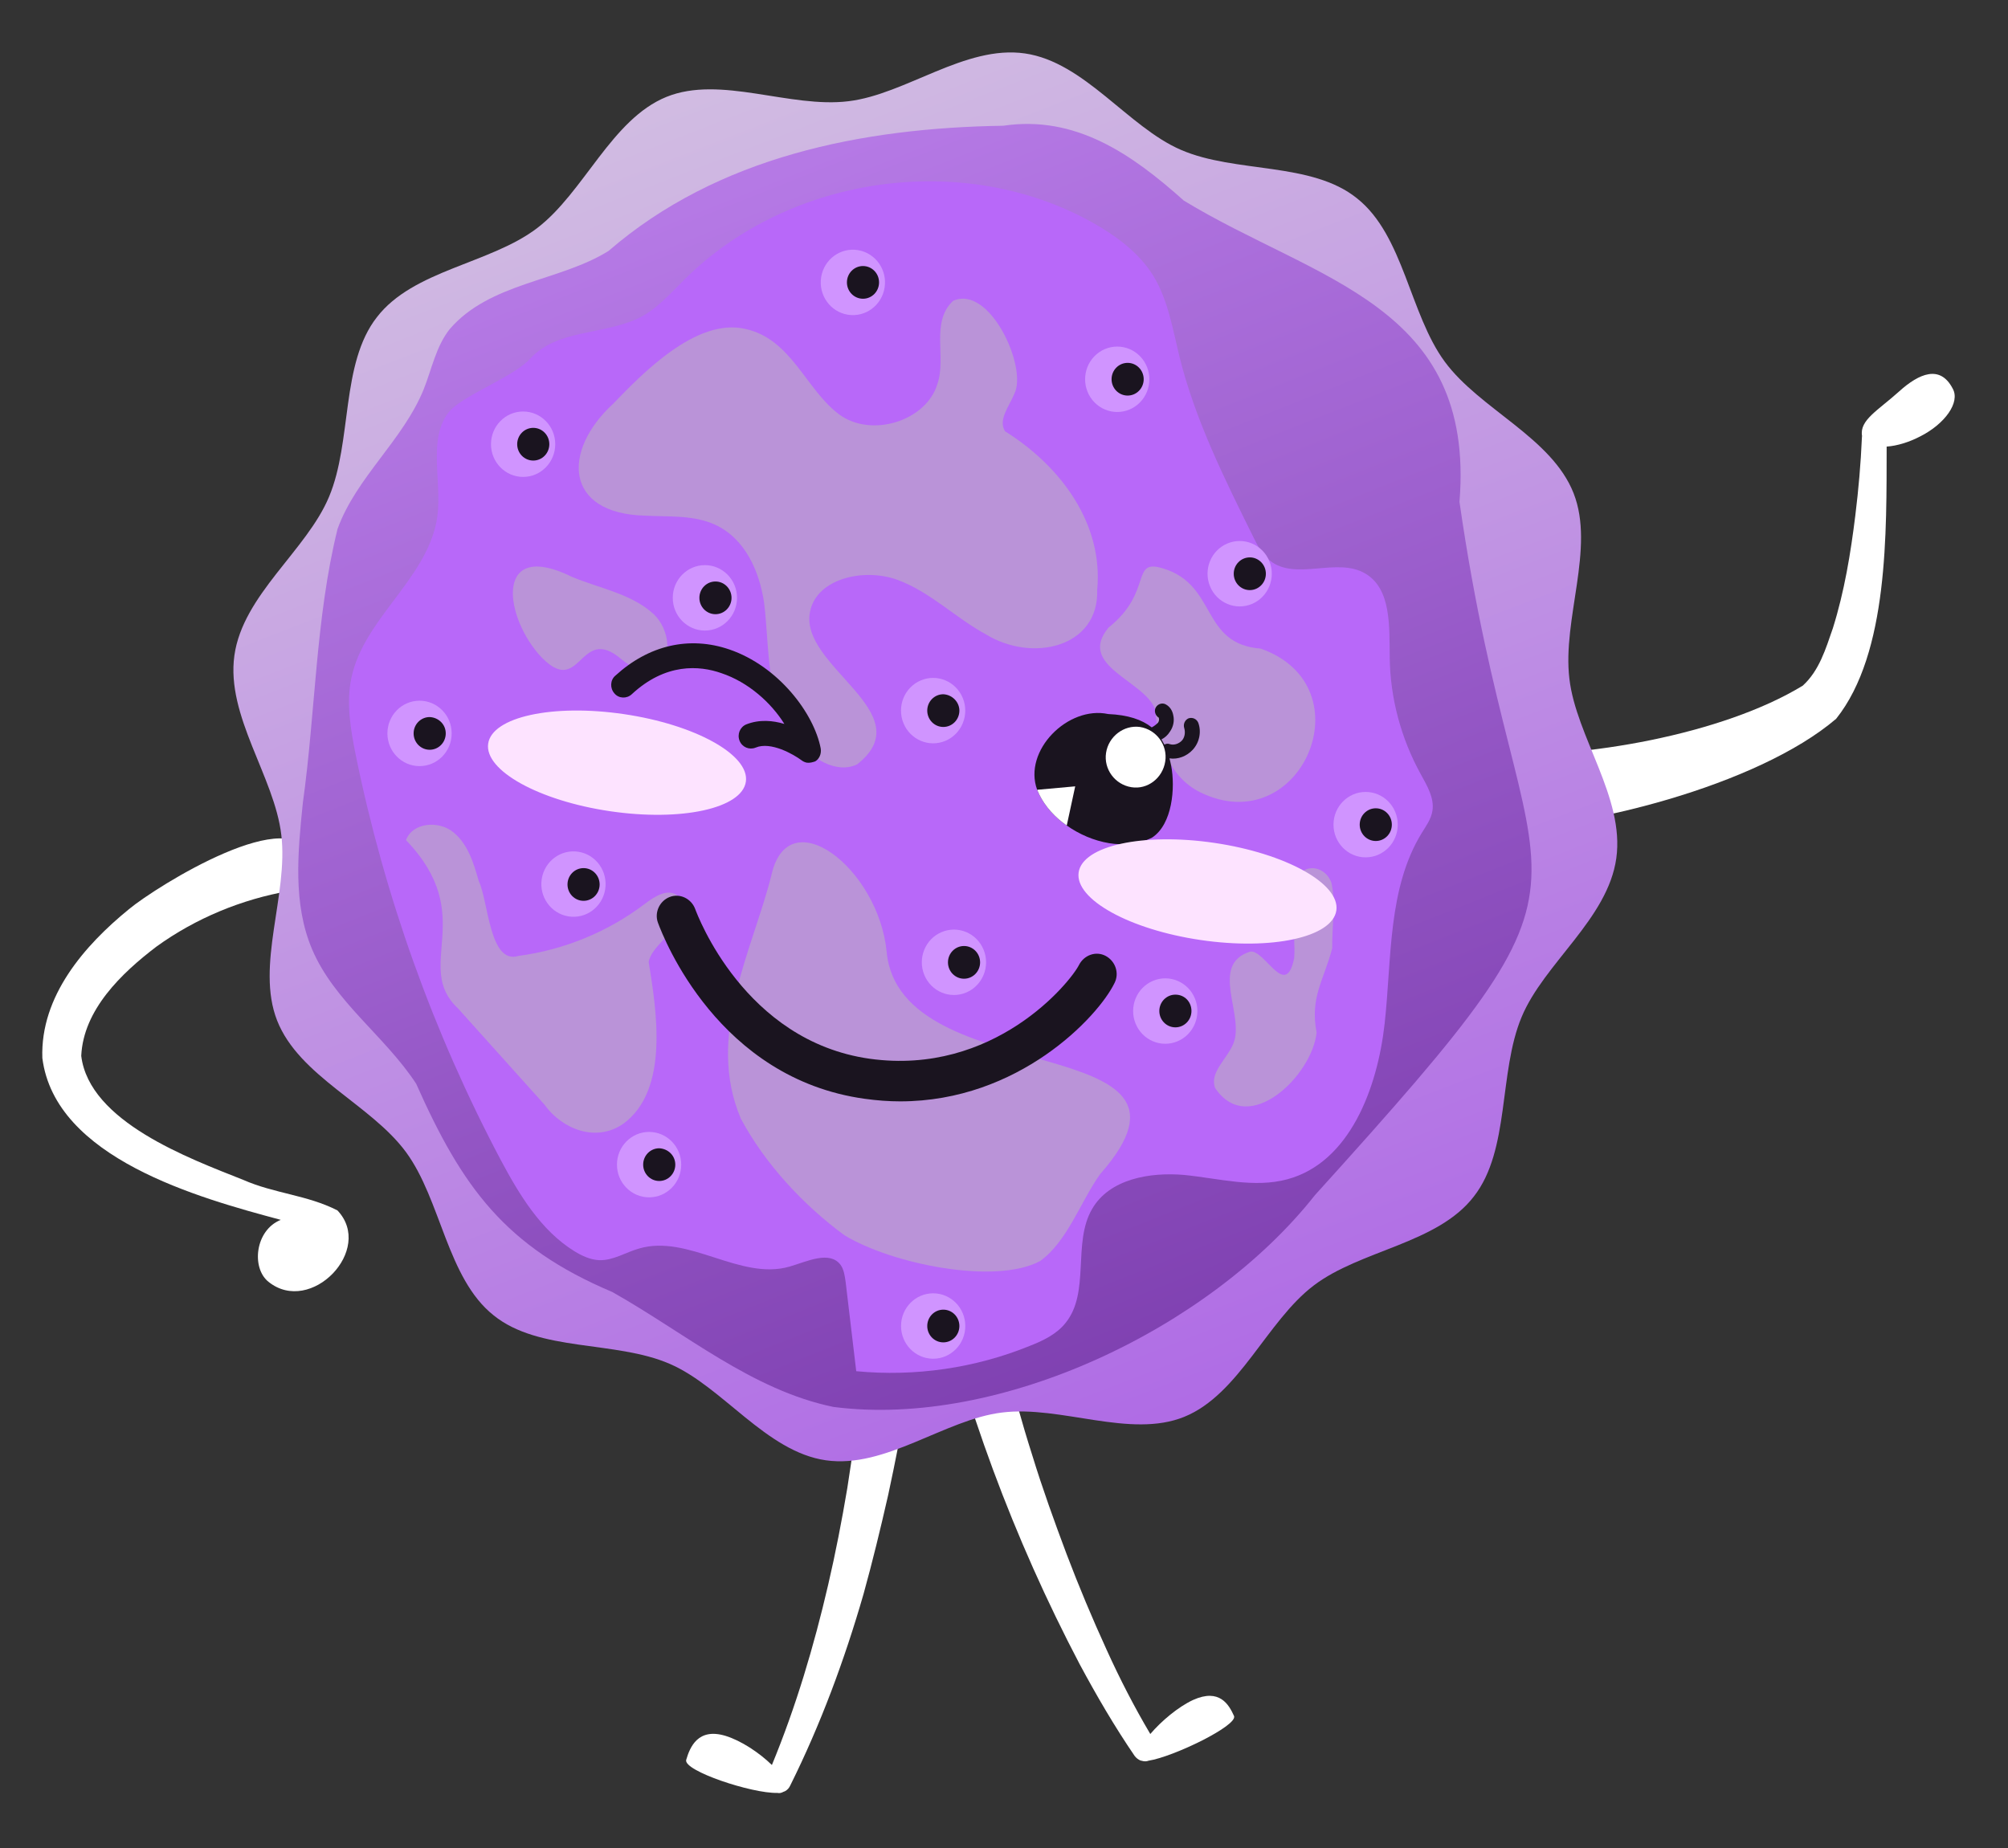 <svg width="214" height="197" viewBox="0 0 214 197" fill="none" xmlns="http://www.w3.org/2000/svg">
<rect x="0" y="0" width="214" height="197" fill="#333333" stroke="none"/>
<g clip-path="url(#clip0_335_1978)">
<path d="M202.378 41.736C200.184 43.719 198.158 44.77 198.444 46.453C198.439 46.518 198.434 46.583 198.429 46.648C198.313 49.408 198.07 52.159 197.729 54.935C197.226 59.002 196.567 63.025 195.342 66.939C194.563 69.193 193.877 71.486 192.128 73.079C183.528 78.32 168.692 80.868 158.743 80.401C153.309 79.726 152.624 88.243 158.059 88.495C168.911 88.412 187.356 83.728 195.685 76.61C201.296 69.577 201.045 56.622 201.067 47.599C202.189 47.521 203.463 47.13 204.66 46.505C207.282 45.173 208.924 42.888 208.111 41.425C206.778 38.847 204.537 39.783 202.378 41.736Z" fill="white"/>
<path d="M35.96 129.007C32.716 127.356 29.247 127.218 25.913 125.75C20.146 123.457 9.514 119.558 8.658 112.54C8.883 107.632 12.938 103.733 16.677 100.889C20.867 97.862 25.778 95.843 30.779 94.972C32.356 94.697 33.437 93.137 33.121 91.531C31.5 85.202 16.677 94.467 13.749 96.898C9.018 100.751 4.288 106.164 4.513 112.769C5.865 123.457 21.183 127.677 29.923 130.016C27.175 131.117 26.769 135.153 28.616 136.621C33.121 140.245 39.925 133.181 35.96 129.007Z" fill="white"/>
<path d="M94.652 159.36C95.419 155.792 96.126 152.247 96.709 148.646C96.727 148.605 96.704 148.544 96.722 148.502C96.895 146.974 95.907 145.62 94.513 145.538C93.118 145.456 91.898 146.558 91.725 148.086C91.338 151.575 90.851 155.069 90.304 158.587C89.716 162.085 89.046 165.546 88.252 168.951C86.733 175.49 84.826 181.903 82.264 188.119C80.915 186.802 78.962 185.511 77.307 185.009C74.385 184.131 73.531 186.203 73.129 187.577C72.819 188.741 80.144 191.171 82.841 191.093C83.066 191.145 83.285 191.094 83.481 190.983C83.541 190.959 83.6 190.936 83.66 190.913C83.916 190.778 84.108 190.564 84.235 190.271C87.451 183.801 90.003 176.928 92.025 169.914C92.978 166.482 93.845 162.909 94.652 159.36Z" fill="white"/>
<path d="M127.142 181.191C125.565 181.925 123.763 183.439 122.592 184.815C120.88 181.925 119.348 178.944 117.952 175.871C116.42 172.522 114.978 169.082 113.672 165.642C112.365 162.156 111.104 158.67 110.022 155.138C108.896 151.606 107.905 148.028 107.049 144.496C107.049 144.45 107.049 144.404 107.004 144.358C106.598 143.028 105.202 142.248 103.895 142.661C102.589 143.074 101.823 144.496 102.228 145.826C103.309 149.496 104.526 153.119 105.832 156.651C107.139 160.183 108.581 163.715 110.112 167.155C111.644 170.596 113.311 174.036 115.068 177.384C116.87 180.733 118.763 183.99 120.925 187.155C121.105 187.384 121.331 187.567 121.601 187.659H121.646C121.916 187.751 122.186 187.751 122.412 187.659C125.07 187.246 131.963 183.898 131.512 182.889C130.972 181.696 129.981 179.907 127.142 181.191Z" fill="white"/>
<path d="M172.256 91.471C171.355 97.939 164.552 102.663 162.165 108.397C159.687 114.314 160.948 122.57 157.074 127.524C153.199 132.57 145 133.212 139.999 137.019C134.998 140.826 132.069 148.624 126.213 151.009C120.446 153.349 113.057 149.771 106.795 150.551C100.713 151.285 94.36 156.56 88.008 155.642C81.656 154.725 77.015 147.799 71.384 145.368C65.572 142.845 57.462 144.129 52.597 140.184C47.641 136.239 47.01 127.891 43.271 122.8C39.531 117.708 31.872 114.727 29.53 108.764C27.232 102.892 30.746 95.37 29.98 88.994C29.259 82.802 24.078 76.334 24.979 69.867C25.88 63.399 32.683 58.674 35.071 52.941C37.549 47.023 36.288 38.767 40.162 33.813C44.037 28.767 52.236 28.125 57.237 24.318C62.238 20.511 65.166 12.713 71.023 10.328C76.79 7.989 84.178 11.566 90.441 10.787C96.523 10.053 102.875 4.778 109.228 5.695C115.58 6.613 120.221 13.539 125.852 15.97C131.664 18.493 139.773 17.208 144.639 21.153C149.595 25.098 150.226 33.446 153.965 38.538C157.704 43.629 165.363 46.611 167.706 52.574C170.004 58.445 166.49 65.968 167.256 72.343C167.976 78.536 173.157 85.003 172.256 91.471Z" fill="url(#paint0_linear_335_1978)"/>
<path d="M106.93 13.401C114.634 12.255 120.626 16.429 126.168 21.383C140.269 29.96 157.254 32.437 155.542 53.491C162.21 99.819 174.419 89.499 140.134 127.387C128.916 141.606 106.57 152.248 88.819 149.954C80.124 148.165 73.005 142.065 65.257 137.707C53.858 132.891 49.263 126.561 44.352 115.506C41.018 110.415 35.657 106.791 33.269 101.195C31.197 96.333 31.737 90.829 32.278 85.554C33.63 75.875 33.63 65.876 35.972 56.381C37.955 50.877 42.955 46.932 45.163 41.473C46.019 39.317 46.469 36.932 47.911 35.097C52.191 30.098 59.625 30.006 64.851 26.749C76.52 16.658 91.928 13.63 106.93 13.401Z" fill="url(#paint1_linear_335_1978)"/>
<path d="M56.516 38.217C59.355 35.143 64.085 35.694 67.869 33.997C69.897 33.079 71.383 31.336 73.005 29.731C84.224 18.63 102.74 16.062 116.436 23.722C118.959 25.144 121.392 26.933 122.924 29.41C124.501 32.024 124.996 35.143 125.717 38.079C127.384 44.776 130.493 51.014 133.556 57.206C134.007 58.124 134.502 59.087 135.313 59.729C138.061 61.977 142.522 59.316 145.54 61.151C148.288 62.803 148.063 66.793 148.108 70.05C148.153 74.408 149.325 78.719 151.397 82.481C152.073 83.719 152.884 85.049 152.658 86.425C152.523 87.297 151.983 88.031 151.532 88.765C147.883 94.682 148.333 102.159 147.568 109.085C146.802 116.011 143.828 123.901 137.205 125.69C133.646 126.653 129.907 125.598 126.213 125.231C122.563 124.91 118.238 125.644 116.391 128.855C114.274 132.478 116.211 137.753 113.553 141.01C112.607 142.203 111.165 142.891 109.768 143.441C103.912 145.826 97.514 146.744 91.252 146.147C90.891 142.982 90.486 139.817 90.125 136.652C90.035 136.01 89.945 135.322 89.585 134.818C88.413 133.258 86.026 134.451 84.133 135.001C78.862 136.515 73.366 131.515 68.095 133.075C66.653 133.487 65.347 134.359 63.86 134.313C62.914 134.267 62.013 133.854 61.202 133.35C57.642 131.148 55.345 127.341 53.362 123.625C46.199 110.094 40.973 95.507 37.909 80.462C37.369 77.756 36.873 74.912 37.459 72.206C38.765 66.059 45.118 61.977 46.469 55.831C47.37 51.794 45.298 46.703 48.046 43.675C49.848 41.932 54.804 40.097 56.516 38.217Z" fill="#B868F9"/>
<path d="M65.347 43.033C59.895 48.033 60.12 54.73 68.725 54.959C71.248 55.096 73.906 54.867 76.204 55.922C79.403 57.39 80.935 60.876 81.43 64.225C82.061 69.27 81.52 74.729 85.034 78.949C86.476 80.829 89.134 82.526 91.342 81.471C98.37 75.967 85.034 71.013 86.341 65.142C87.062 61.656 92.063 60.509 95.622 61.793C99.136 63.078 101.794 65.83 105.083 67.619C110.039 70.646 117.112 68.995 116.932 62.894C117.608 55.83 113.057 49.684 107.11 45.968C106.344 44.73 107.561 43.308 108.101 41.978C109.543 39.134 105.443 30.281 101.569 32.07C99.136 34.364 100.893 38.079 99.902 40.923C98.731 44.868 92.874 46.702 89.45 44.18C85.891 41.565 84.359 36.107 79.403 35.052C74.177 33.859 68.41 39.868 65.347 43.033Z" fill="#BA93D8"/>
<path d="M110.85 134.405C106.074 136.973 95.036 134.726 89.99 131.653C85.62 128.442 81.52 124.038 78.952 119.222C75.213 110.415 80.124 101.47 82.196 93.352C83.953 85.095 93.639 92.526 94.496 101.47C95.937 116.516 130.988 109.543 117.247 125.139C115.175 128.029 113.778 132.295 110.85 134.405Z" fill="#BA93D8"/>
<path d="M57.372 69.683C61.968 74.866 61.607 66.289 66.248 70.279C67.194 71.013 68.32 71.839 69.491 71.472C71.924 70.463 71.338 67.022 69.671 65.463C67.284 63.261 63.86 62.711 60.931 61.472C52.912 57.528 53.588 65.234 57.372 69.683Z" fill="#BA93D8"/>
<path d="M66.428 119.772C63.544 121.791 59.895 120.369 58.003 117.708C54.939 114.314 51.876 110.874 48.812 107.479C43.992 102.984 51.02 97.618 43.271 89.544C43.947 87.664 46.74 87.434 48.272 88.673C49.848 89.911 50.479 91.975 51.02 93.902C52.056 96.012 52.146 102.847 55.255 101.883C60.12 101.241 64.806 99.315 68.725 96.333C69.762 95.553 71.113 94.682 72.15 95.416C74.672 97.984 69.537 100.186 69.131 102.526C69.942 107.571 71.384 116.149 66.428 119.772Z" fill="#BA93D8"/>
<path d="M118.148 66.885C114.724 70.967 121.978 72.527 123.104 75.6C123.374 79.086 124.591 82.802 127.925 84.453C138.647 89.682 145.765 73.169 134.367 69.133C127.925 68.628 129.772 62.39 124.005 60.601C120.401 59.454 122.969 63.032 118.148 66.885Z" fill="#BA93D8"/>
<path d="M133.241 101.425C128.826 102.801 132.7 108.213 131.439 111.241C130.763 112.892 128.871 114.314 129.502 115.965C133.061 121.286 139.864 114.589 140.314 110.048C139.593 106.287 141.08 104.498 141.981 101.058C141.936 98.764 142.387 96.287 141.891 94.085C141.125 91.975 138.287 91.975 138.107 94.361C137.386 96.929 138.107 99.544 137.926 102.113C137.025 106.608 134.818 101.195 133.241 101.425Z" fill="#BA93D8"/>
<path d="M79.491 83.31C79.897 80.451 74.078 77.229 66.493 76.113C58.908 74.996 52.43 76.408 52.025 79.266C51.619 82.124 57.438 85.347 65.023 86.463C72.608 87.58 79.085 86.168 79.491 83.31Z" fill="#FDE3FF"/>
<path d="M127.114 79.912C126.483 80.6 125.537 80.967 124.636 80.829C124.681 81.059 124.771 81.334 124.816 81.609C125.267 83.948 124.951 87.847 122.789 89.269C119.995 90.691 116.346 89.865 113.688 87.985C112.427 87.113 111.39 85.967 110.76 84.682C110.67 84.499 110.624 84.361 110.534 84.178C109.003 80.004 113.823 75.187 118.103 76.105C120.221 76.196 121.707 76.701 122.744 77.527C123.014 77.389 123.239 77.206 123.419 77.022C123.51 76.884 123.555 76.701 123.51 76.563C123.51 76.563 123.51 76.472 123.464 76.472C123.104 76.242 122.969 75.738 123.194 75.371C123.419 75.004 123.915 74.866 124.275 75.096C124.681 75.325 124.951 75.738 125.041 76.242C125.176 76.839 125.041 77.481 124.681 77.985C124.456 78.352 124.14 78.627 123.78 78.811C123.87 78.994 124.005 79.178 124.095 79.361C124.275 79.27 124.456 79.224 124.681 79.316C125.131 79.453 125.627 79.27 125.942 78.949C126.258 78.627 126.348 78.077 126.213 77.618C126.078 77.206 126.258 76.747 126.663 76.563C127.069 76.426 127.519 76.609 127.699 77.022C128.06 77.985 127.835 79.132 127.114 79.912Z" fill="#1A141F"/>
<path d="M117.878 80.233C117.608 81.976 118.824 83.627 120.581 83.903C122.293 84.178 123.915 82.939 124.185 81.15C124.456 79.407 123.239 77.756 121.482 77.481C119.77 77.251 118.148 78.49 117.878 80.233Z" fill="white"/>
<path d="M114.589 83.811L113.688 87.985C112.427 87.113 111.39 85.966 110.76 84.682C110.67 84.499 110.625 84.361 110.534 84.178L114.589 83.811Z" fill="white"/>
<path d="M85.981 81.288C85.755 81.242 85.575 81.15 85.395 81.013C84.584 80.416 82.151 78.995 80.529 79.683C79.853 79.958 79.088 79.637 78.817 78.949C78.547 78.26 78.862 77.481 79.538 77.206C80.935 76.655 82.376 76.793 83.593 77.16C82.196 74.912 79.763 72.71 76.88 71.747C74.537 70.921 70.933 70.646 67.329 73.995C66.788 74.499 65.932 74.453 65.482 73.903C64.986 73.353 65.031 72.481 65.572 72.022C69.131 68.766 73.456 67.756 77.736 69.224C82.962 71.013 86.746 76.013 87.467 79.774C87.557 80.325 87.332 80.875 86.882 81.15C86.611 81.242 86.296 81.334 85.981 81.288Z" fill="#1A141F"/>
<path d="M95.937 117.387C94.721 117.387 93.459 117.295 92.153 117.112C76.564 114.956 70.753 100.048 70.122 98.351C69.716 97.25 70.302 96.012 71.383 95.599C72.465 95.186 73.681 95.783 74.087 96.883C74.312 97.48 79.313 110.965 92.693 112.846C105.939 114.681 114.048 104.727 114.994 102.847C115.535 101.792 116.796 101.333 117.833 101.883C118.869 102.434 119.319 103.718 118.779 104.773C117.022 108.397 108.552 117.387 95.937 117.387Z" fill="#1A141F"/>
<path d="M142.42 97.035C142.826 94.177 137.006 90.955 129.422 89.838C121.837 88.722 115.359 90.134 114.953 92.992C114.548 95.85 120.367 99.073 127.952 100.189C135.536 101.306 142.014 99.894 142.42 97.035Z" fill="#FDE3FF"/>
<path d="M125.497 110.983C127.244 110.246 128.074 108.207 127.35 106.428C126.627 104.649 124.624 103.804 122.877 104.541C121.129 105.278 120.3 107.317 121.023 109.096C121.747 110.875 123.75 111.72 125.497 110.983Z" fill="#D094FF"/>
<path d="M126.978 107.755C126.978 108.718 126.213 109.498 125.266 109.498C124.32 109.498 123.554 108.718 123.554 107.755C123.554 106.791 124.32 106.012 125.266 106.012C126.258 106.012 126.978 106.791 126.978 107.755Z" fill="#1A141F"/>
<path d="M121.489 42.89C122.827 41.529 122.827 39.322 121.489 37.96C120.152 36.599 117.984 36.599 116.647 37.96C115.31 39.322 115.31 41.529 116.647 42.89C117.984 44.252 120.152 44.252 121.489 42.89Z" fill="#D094FF"/>
<path d="M121.888 40.418C121.888 41.382 121.122 42.161 120.176 42.161C119.23 42.161 118.464 41.382 118.464 40.418C118.464 39.455 119.23 38.675 120.176 38.675C121.122 38.675 121.888 39.455 121.888 40.418Z" fill="#1A141F"/>
<path d="M94.274 30.659C94.577 28.758 93.309 26.968 91.443 26.659C89.576 26.351 87.817 27.641 87.514 29.542C87.211 31.442 88.479 33.233 90.346 33.541C92.212 33.85 93.971 32.559 94.274 30.659Z" fill="#D094FF"/>
<path d="M93.684 30.098C93.684 31.061 92.919 31.841 91.972 31.841C91.026 31.841 90.26 31.061 90.26 30.098C90.26 29.135 91.026 28.355 91.972 28.355C92.919 28.355 93.684 29.135 93.684 30.098Z" fill="#1A141F"/>
<path d="M55.75 50.831C57.641 50.831 59.174 49.27 59.174 47.345C59.174 45.419 57.641 43.859 55.75 43.859C53.859 43.859 52.326 45.419 52.326 47.345C52.326 49.27 53.859 50.831 55.75 50.831Z" fill="#D094FF"/>
<path d="M58.543 47.345C58.543 48.308 57.778 49.088 56.831 49.088C55.885 49.088 55.119 48.308 55.119 47.345C55.119 46.382 55.885 45.602 56.831 45.602C57.778 45.602 58.543 46.382 58.543 47.345Z" fill="#1A141F"/>
<path d="M100.757 78.96C102.504 78.223 103.334 76.184 102.61 74.405C101.886 72.626 99.883 71.782 98.136 72.519C96.389 73.255 95.559 75.295 96.283 77.073C97.007 78.852 99.01 79.697 100.757 78.96Z" fill="#D094FF"/>
<path d="M102.245 75.738C102.245 76.701 101.479 77.481 100.533 77.481C99.587 77.481 98.821 76.701 98.821 75.738C98.821 74.774 99.587 73.995 100.533 73.995C101.479 74.04 102.245 74.82 102.245 75.738Z" fill="#1A141F"/>
<path d="M133.427 64.369C135.174 63.632 136.003 61.593 135.28 59.814C134.556 58.035 132.553 57.19 130.806 57.927C129.059 58.664 128.229 60.703 128.953 62.482C129.677 64.261 131.68 65.106 133.427 64.369Z" fill="#D094FF"/>
<path d="M134.908 61.151C134.908 62.115 134.142 62.895 133.196 62.895C132.25 62.895 131.484 62.115 131.484 61.151C131.484 60.188 132.25 59.408 133.196 59.408C134.142 59.408 134.908 60.188 134.908 61.151Z" fill="#1A141F"/>
<path d="M44.712 81.655C46.603 81.655 48.136 80.094 48.136 78.169C48.136 76.243 46.603 74.683 44.712 74.683C42.821 74.683 41.288 76.243 41.288 78.169C41.288 80.094 42.821 81.655 44.712 81.655Z" fill="#D094FF"/>
<path d="M47.505 78.169C47.505 79.132 46.74 79.912 45.794 79.912C44.847 79.912 44.081 79.132 44.081 78.169C44.081 77.205 44.847 76.426 45.794 76.426C46.74 76.472 47.505 77.205 47.505 78.169Z" fill="#1A141F"/>
<path d="M102.975 105.785C104.722 105.048 105.552 103.009 104.828 101.23C104.105 99.452 102.102 98.607 100.355 99.344C98.608 100.081 97.778 102.12 98.501 103.899C99.225 105.677 101.228 106.522 102.975 105.785Z" fill="#D094FF"/>
<path d="M104.452 102.572C104.452 103.535 103.686 104.315 102.74 104.315C101.794 104.315 101.028 103.535 101.028 102.572C101.028 101.608 101.794 100.828 102.74 100.828C103.686 100.828 104.452 101.608 104.452 102.572Z" fill="#1A141F"/>
<path d="M69.176 127.616C71.067 127.616 72.6 126.055 72.6 124.13C72.6 122.205 71.067 120.644 69.176 120.644C67.285 120.644 65.752 122.205 65.752 124.13C65.752 126.055 67.285 127.616 69.176 127.616Z" fill="#D094FF"/>
<path d="M71.969 124.13C71.969 125.093 71.203 125.873 70.257 125.873C69.311 125.873 68.545 125.093 68.545 124.13C68.545 123.167 69.311 122.387 70.257 122.387C71.203 122.433 71.969 123.167 71.969 124.13Z" fill="#1A141F"/>
<path d="M64.497 94.787C64.8 92.886 63.532 91.096 61.666 90.787C59.799 90.479 58.04 91.769 57.737 93.67C57.434 95.57 58.702 97.361 60.569 97.669C62.435 97.978 64.194 96.687 64.497 94.787Z" fill="#D094FF"/>
<path d="M63.905 94.269C63.905 95.232 63.139 96.012 62.193 96.012C61.247 96.012 60.481 95.232 60.481 94.269C60.481 93.306 61.247 92.526 62.193 92.526C63.139 92.526 63.905 93.306 63.905 94.269Z" fill="#1A141F"/>
<path d="M75.123 67.206C77.014 67.206 78.547 65.645 78.547 63.72C78.547 61.795 77.014 60.234 75.123 60.234C73.232 60.234 71.699 61.795 71.699 63.72C71.699 65.645 73.232 67.206 75.123 67.206Z" fill="#D094FF"/>
<path d="M77.961 63.72C77.961 64.683 77.195 65.463 76.249 65.463C75.303 65.463 74.537 64.683 74.537 63.72C74.537 62.757 75.303 61.977 76.249 61.977C77.195 61.977 77.961 62.757 77.961 63.72Z" fill="#1A141F"/>
<path d="M99.451 144.817C101.342 144.817 102.875 143.256 102.875 141.331C102.875 139.406 101.342 137.845 99.451 137.845C97.56 137.845 96.027 139.406 96.027 141.331C96.027 143.256 97.56 144.817 99.451 144.817Z" fill="#D094FF"/>
<path d="M102.245 141.331C102.245 142.294 101.479 143.074 100.533 143.074C99.587 143.074 98.821 142.294 98.821 141.331C98.821 140.368 99.587 139.588 100.533 139.588C101.479 139.588 102.245 140.368 102.245 141.331Z" fill="#1A141F"/>
<path d="M145.54 91.379C147.431 91.379 148.964 89.818 148.964 87.893C148.964 85.968 147.431 84.407 145.54 84.407C143.649 84.407 142.116 85.968 142.116 87.893C142.116 89.818 143.649 91.379 145.54 91.379Z" fill="#D094FF"/>
<path d="M148.333 87.893C148.333 88.856 147.568 89.636 146.621 89.636C145.675 89.636 144.909 88.856 144.909 87.893C144.909 86.93 145.675 86.15 146.621 86.15C147.568 86.15 148.333 86.93 148.333 87.893Z" fill="#1A141F"/>
</g>
<defs>
<linearGradient id="paint0_linear_335_1978" x1="24.875" y1="-44.465" x2="134.251" y2="237.342" gradientUnits="userSpaceOnUse">
<stop stop-color="#E0E0E0"/>
<stop offset="1" stop-color="#9D3FE7"/>
</linearGradient>
<linearGradient id="paint1_linear_335_1978" x1="31.786" y1="-32.476" x2="133.384" y2="223.098" gradientUnits="userSpaceOnUse">
<stop stop-color="#D095FF"/>
<stop offset="1" stop-color="#602093"/>
</linearGradient>
<clipPath id="clip0_335_1978">
<rect width="214" height="197" fill="white"/>
</clipPath>
</defs>
</svg>
